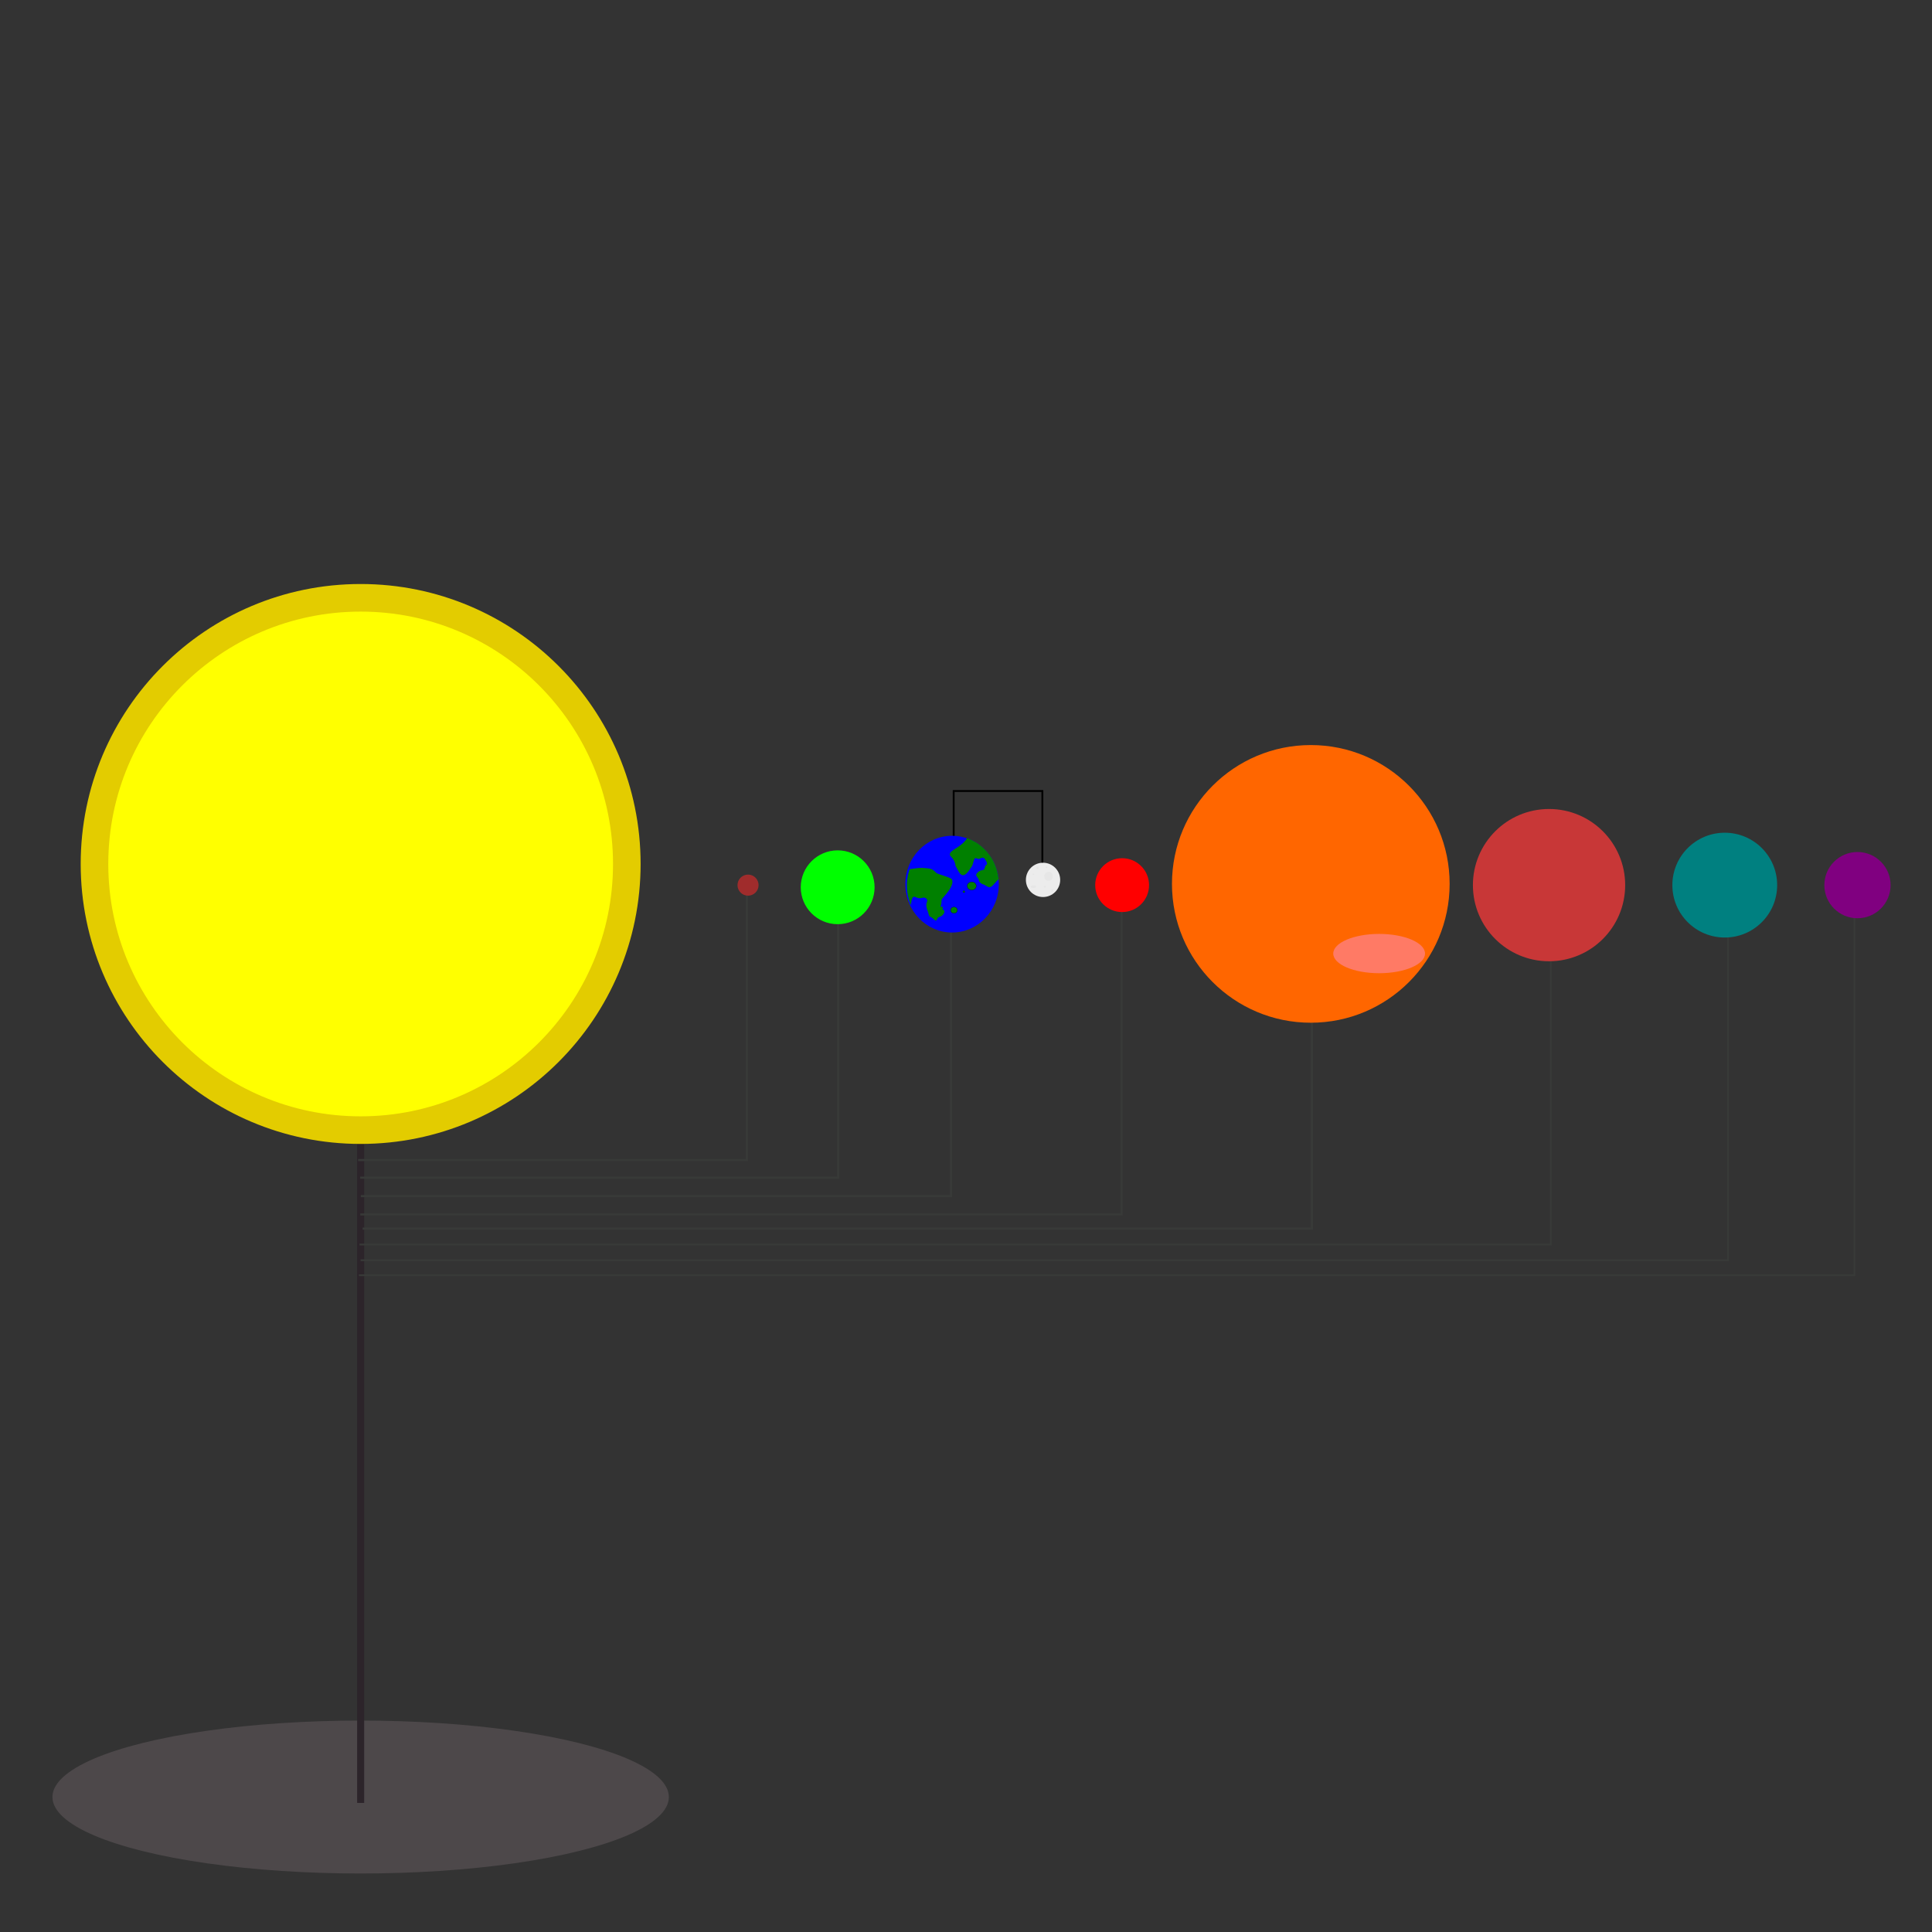 <?xml version="1.0" encoding="UTF-8" standalone="no"?>
<svg
   xmlns:dc="http://purl.org/dc/elements/1.1/"
   xmlns:cc="http://creativecommons.org/ns#"
   xmlns:rdf="http://www.w3.org/1999/02/22-rdf-syntax-ns#"
   xmlns:svg="http://www.w3.org/2000/svg"
   xmlns="http://www.w3.org/2000/svg"
   id="svg8"
   version="1.1"
   viewBox="0 0 64 64"
   height="64mm"
   width="64mm">
  <rect x="0" y="0" width="64" height="64" fill="#333333" stroke="none"/>
  <defs
     id="defs2" />
  <g
     style="display:inline"
     id="layer2">
    <ellipse
       ry="2.533"
       rx="10.21"
       cy="59.529"
       cx="11.947"
       id="path840"
       style="opacity:1;fill:#4d484a;fill-opacity:1;fill-rule:nonzero;stroke:none;stroke-width:1.646;stroke-miterlimit:4;stroke-dasharray:none;stroke-opacity:0.655;paint-order:stroke markers fill" />
    <path
       id="path838"
       d="M 11.947,28.55 V 59.724"
       style="fill:none;stroke:#2c242a;stroke-width:0.233;stroke-linecap:butt;stroke-linejoin:miter;stroke-miterlimit:4;stroke-dasharray:none;stroke-opacity:1" />
    <path
       id="path850"
       d="M 12.013,40.7 H 43.457 V 29.603"
       style="fill:none;stroke:#383a38;stroke-width:0.071;stroke-linecap:butt;stroke-linejoin:miter;stroke-miterlimit:4;stroke-dasharray:none;stroke-opacity:1" />
    <path
       id="path850-3"
       d="M 11.909,41.227 H 51.372 V 29.798"
       style="display:inline;fill:none;stroke:#383a38;stroke-width:0.058;stroke-linecap:butt;stroke-linejoin:miter;stroke-miterlimit:4;stroke-dasharray:none;stroke-opacity:1" />
    <path
       id="path850-3-4"
       d="M 11.944,41.746 H 57.245 V 28.789"
       style="display:inline;fill:none;stroke:#383a38;stroke-width:0.058;stroke-linecap:butt;stroke-linejoin:miter;stroke-miterlimit:4;stroke-dasharray:none;stroke-opacity:1" />
    <path
       id="path850-6"
       d="M 11.935,40.23 H 37.156 V 28.979"
       style="display:inline;fill:none;stroke:#383a38;stroke-width:0.065;stroke-linecap:butt;stroke-linejoin:miter;stroke-miterlimit:4;stroke-dasharray:none;stroke-opacity:1" />
    <path
       id="path850-6-9"
       d="M 11.891,42.243 H 61.43 V 28.693"
       style="display:inline;fill:none;stroke:#383a38;stroke-width:0.058;stroke-linecap:butt;stroke-linejoin:miter;stroke-miterlimit:4;stroke-dasharray:none;stroke-opacity:1" />
    <path
       id="path850-6-1"
       d="M 11.953,39.623 H 31.504 V 28.421"
       style="display:inline;fill:none;stroke:#383a38;stroke-width:0.071;stroke-linecap:butt;stroke-linejoin:miter;stroke-miterlimit:4;stroke-dasharray:none;stroke-opacity:1" />
    <path
       id="path966"
       d="m 31.592,28.985 v -2.782 h 2.938 v 2.513"
       style="fill:none;stroke:#000000;stroke-width:0.062;stroke-linecap:butt;stroke-linejoin:miter;stroke-miterlimit:4;stroke-dasharray:none;stroke-opacity:1" />
    <path
       id="path850-6-1-2"
       d="M 11.933,39.011 H 27.768 V 28.466"
       style="display:inline;fill:none;stroke:#383a38;stroke-width:0.071;stroke-linecap:butt;stroke-linejoin:miter;stroke-miterlimit:4;stroke-dasharray:none;stroke-opacity:1" />
    <path
       id="path850-6-1-2-2"
       d="M 11.864,38.428 H 24.744 V 29.378"
       style="display:inline;fill:none;stroke:#383a38;stroke-width:0.071;stroke-linecap:butt;stroke-linejoin:miter;stroke-miterlimit:4;stroke-dasharray:none;stroke-opacity:1" />
  </g>
  <g
     style="display:inline"
     transform="translate(0,-233)"
     id="layer1">
    <circle
       r="8.817"
       cy="261.62"
       cx="11.947"
       id="path815"
       style="opacity:1;fill:#ffff00;fill-opacity:1;fill-rule:nonzero;stroke:#e3cc00;stroke-width:0.914;stroke-miterlimit:4;stroke-dasharray:none;stroke-opacity:1;paint-order:stroke markers fill" />
    <circle
       r="0.892"
       cy="262.321"
       cx="37.172"
       id="path817"
       style="opacity:1;fill:#ff0000;fill-opacity:1;fill-rule:nonzero;stroke:none;stroke-width:0.512;stroke-miterlimit:4;stroke-dasharray:none;stroke-opacity:0.655;paint-order:stroke markers fill" />
    <circle
       r="1.223"
       cy="262.392"
       cx="27.749"
       id="path819"
       style="opacity:1;fill:#00ff00;fill-opacity:1;fill-rule:nonzero;stroke:none;stroke-width:0.514;stroke-miterlimit:4;stroke-dasharray:none;stroke-opacity:0.655;paint-order:stroke markers fill" />
    <circle
       r="0.568"
       cy="262.147"
       cx="34.552"
       id="path821"
       style="opacity:1;fill:#ececec;fill-opacity:1;fill-rule:nonzero;stroke:none;stroke-width:2.826;stroke-miterlimit:4;stroke-dasharray:none;stroke-opacity:0.655;paint-order:stroke markers fill" />
    <ellipse
       ry="1.602"
       rx="1.548"
       cy="262.289"
       cx="31.539"
       id="path823"
       style="opacity:1;fill:#0000ff;fill-opacity:1;fill-rule:nonzero;stroke:none;stroke-width:1.147;stroke-miterlimit:4;stroke-dasharray:none;stroke-opacity:0.655;paint-order:stroke markers fill" />
    <circle
       r="4.599"
       cy="262.28"
       cx="43.422"
       id="path827"
       style="opacity:1;fill:#ff6600;fill-opacity:1;fill-rule:nonzero;stroke:none;stroke-width:0.934;stroke-miterlimit:4;stroke-dasharray:none;stroke-opacity:0.655;paint-order:stroke markers fill" />
    <circle
       r="2.522"
       cy="262.321"
       cx="51.314"
       id="path829"
       style="opacity:1;fill:#c83737;fill-opacity:1;fill-rule:nonzero;stroke:none;stroke-width:0.772;stroke-miterlimit:4;stroke-dasharray:none;stroke-opacity:0.655;paint-order:stroke markers fill" />
    <circle
       r="1.736"
       cy="262.321"
       cx="57.135"
       id="path831"
       style="opacity:1;fill:#008080;fill-opacity:1;fill-rule:nonzero;stroke:none;stroke-width:0.772;stroke-miterlimit:4;stroke-dasharray:none;stroke-opacity:0.655;paint-order:stroke markers fill" />
    <circle
       r="1.097"
       cy="262.321"
       cx="61.531"
       id="path833"
       style="opacity:1;fill:#800080;fill-opacity:1;fill-rule:nonzero;stroke:none;stroke-width:0.772;stroke-miterlimit:4;stroke-dasharray:none;stroke-opacity:0.655;paint-order:stroke markers fill" />
    <circle
       r="0.349"
       cy="262.321"
       cx="24.78"
       id="path835"
       style="opacity:1;fill:#a02c2c;fill-opacity:1;fill-rule:nonzero;stroke:none;stroke-width:0.772;stroke-miterlimit:4;stroke-dasharray:none;stroke-opacity:0.655;paint-order:stroke markers fill" />
    <ellipse
       ry="0.15"
       rx="0.144"
       cy="262.029"
       cx="34.735"
       id="path1009"
       style="opacity:1;fill:#e6e6e6;fill-opacity:1;fill-rule:nonzero;stroke:none;stroke-width:0.071;stroke-miterlimit:4;stroke-dasharray:none;stroke-opacity:1;paint-order:stroke markers fill" />
    <ellipse
       ry="0.042"
       rx="0.09"
       cy="262.372"
       cx="34.233"
       id="path1011"
       style="opacity:1;fill:#e6e6e6;fill-opacity:1;fill-rule:nonzero;stroke:none;stroke-width:0.071;stroke-miterlimit:4;stroke-dasharray:none;stroke-opacity:1;paint-order:stroke markers fill" />
    <ellipse
       ry="0.044"
       rx="0.029"
       cy="262.499"
       cx="34.858"
       id="path1013"
       style="opacity:1;fill:#e6e6e6;fill-opacity:1;fill-rule:nonzero;stroke:none;stroke-width:0.071;stroke-miterlimit:4;stroke-dasharray:none;stroke-opacity:1;paint-order:stroke markers fill" />
    <ellipse
       ry="0.042"
       rx="0.038"
       cy="261.75"
       cx="34.369"
       id="path1015"
       style="opacity:1;fill:#e6e6e6;fill-opacity:1;fill-rule:nonzero;stroke:none;stroke-width:0.071;stroke-miterlimit:4;stroke-dasharray:none;stroke-opacity:1;paint-order:stroke markers fill" />
    <ellipse
       ry="0.029"
       rx="0.035"
       cy="262.376"
       cx="34.613"
       id="path1017"
       style="opacity:1;fill:#e6e6e6;fill-opacity:1;fill-rule:nonzero;stroke:none;stroke-width:0.071;stroke-miterlimit:4;stroke-dasharray:none;stroke-opacity:1;paint-order:stroke markers fill" />
    <ellipse
       ry="0.023"
       rx="0.027"
       cy="261.965"
       cx="34.229"
       id="path1019"
       style="opacity:1;fill:#e6e6e6;fill-opacity:1;fill-rule:nonzero;stroke:none;stroke-width:0.071;stroke-miterlimit:4;stroke-dasharray:none;stroke-opacity:1;paint-order:stroke markers fill" />
    <ellipse
       ry="0.029"
       rx="0.031"
       cy="261.729"
       cx="34.668"
       id="path1021"
       style="opacity:1;fill:#e6e6e6;fill-opacity:1;fill-rule:nonzero;stroke:none;stroke-width:0.071;stroke-miterlimit:4;stroke-dasharray:none;stroke-opacity:1;paint-order:stroke markers fill" />
    <path
       transform="matrix(0.265,0,0,0.265,0,233)"
       id="path1025"
       d="m 116.424,114.655 c -0.366,-0.082 -0.296,-0.342 -0.429,-0.684 -0.142,-0.367 -0.295,-0.792 -0.12,-1.224 0.108,-0.267 -0.035,-0.443 -0.274,-0.527 -0.171,-0.06 -0.25,0.024 -0.572,0.062 -0.422,0.049 -0.694,-0.322 -0.901,-0.133 -0.183,0.168 -0.213,0.625 -0.251,0.871 l -0.02,0.127 -0.073,-0.188 c -0.264,-0.683 -0.398,-1.353 -0.418,-2.09 -0.019,-0.692 0.069,-1.347 0.267,-1.997 l 0.067,-0.221 0.087,-0.012 c 0.17,-0.023 1.195,-0.175 1.483,-0.155 1.294,0.086 1.271,0.159 1.774,0.632 0.198,0.186 1.881,0.561 1.971,0.845 0.227,0.718 -0.556,1.599 -1.232,2.373 -0.145,0.165 -0.065,0.554 -0.134,0.713 -0.045,0.104 -0.051,0.135 -0.051,0.263 -2.5e-4,0.136 0.232,-0.001 0.276,0.062 0.034,0.048 -0.143,0.238 -0.047,0.291 0.174,0.096 0.228,0.167 0.228,0.297 -3.9e-4,0.108 -0.048,0.219 -0.155,0.36 -0.108,0.143 -0.338,0.281 -0.571,0.344 -0.141,0.038 -0.246,0.455 -0.377,0.426 z"
       style="opacity:1;fill:#008000;fill-opacity:1;fill-rule:nonzero;stroke:#000000;stroke-width:0;stroke-miterlimit:4;stroke-dasharray:none;stroke-opacity:1;paint-order:stroke markers fill" />
    <ellipse
       ry="0.103"
       rx="0.112"
       cy="263.15"
       cx="31.602"
       id="path1035"
       style="opacity:1;fill:#008000;fill-opacity:1;fill-rule:nonzero;stroke:#000000;stroke-width:0.007;stroke-miterlimit:4;stroke-dasharray:none;stroke-opacity:1;paint-order:stroke markers fill" />
    <path
       id="path1039"
       d="m 32.599,262.307 c -0.109,-0.032 -0.171,-0.092 -0.179,-0.172 -0.004,-0.045 -0.112,-0.125 -0.076,-0.18 0.063,-0.097 0.133,-0.125 0.22,-0.134 0.056,-0.005 0.064,-0.113 0.075,-0.134 0.026,-0.051 0.114,-0.033 7.72e-4,-0.21 -0.085,-0.133 -0.158,-0.023 -0.223,-0.023 -0.076,-5.3e-4 -0.121,-0.1 -0.167,0.082 -0.03,0.119 -0.051,0.168 -0.09,0.21 -0.303,0.498 -0.395,0.117 -0.505,-0.06 -0.031,-0.244 -0.178,-0.308 -0.188,-0.363 -0.03,-0.158 0.313,-0.222 0.524,-0.494 l 0.049,-0.063 0.034,0.012 c 0.054,0.02 0.206,0.096 0.264,0.132 0.096,0.06 0.188,0.134 0.275,0.221 0.257,0.257 0.412,0.576 0.461,0.945 l 0.007,0.05 -0.034,0.031 c -0.076,0.07 -0.167,0.211 -0.253,0.233 -0.058,0.015 -0.147,-0.068 -0.196,-0.083 z"
       style="opacity:1;fill:#008000;fill-opacity:1;fill-rule:nonzero;stroke:#000000;stroke-width:0;stroke-miterlimit:4;stroke-dasharray:none;stroke-opacity:1;paint-order:stroke markers fill" />
    <ellipse
       ry="0.134"
       rx="0.151"
       cy="262.349"
       cx="32.19"
       id="path1041"
       style="opacity:1;fill:#008000;fill-opacity:1;fill-rule:nonzero;stroke:#000000;stroke-width:0.007;stroke-miterlimit:4;stroke-dasharray:none;stroke-opacity:1;paint-order:stroke markers fill" />
    <circle
       r="0.032"
       cy="262.539"
       cx="31.93"
       id="path1043"
       style="opacity:1;fill:#008000;fill-opacity:1;fill-rule:nonzero;stroke:#000000;stroke-width:0.007;stroke-miterlimit:4;stroke-dasharray:none;stroke-opacity:1;paint-order:stroke markers fill" />
  </g>
  <g
     id="layer3">
    <ellipse
       ry="0.651"
       rx="1.52"
       cy="31.588"
       cx="45.686"
       id="path1005"
       style="opacity:1;fill:#ff7a65;fill-opacity:1;fill-rule:nonzero;stroke:none;stroke-width:0.069;stroke-miterlimit:4;stroke-dasharray:none;stroke-opacity:1;paint-order:stroke markers fill" />
  </g>
</svg>
